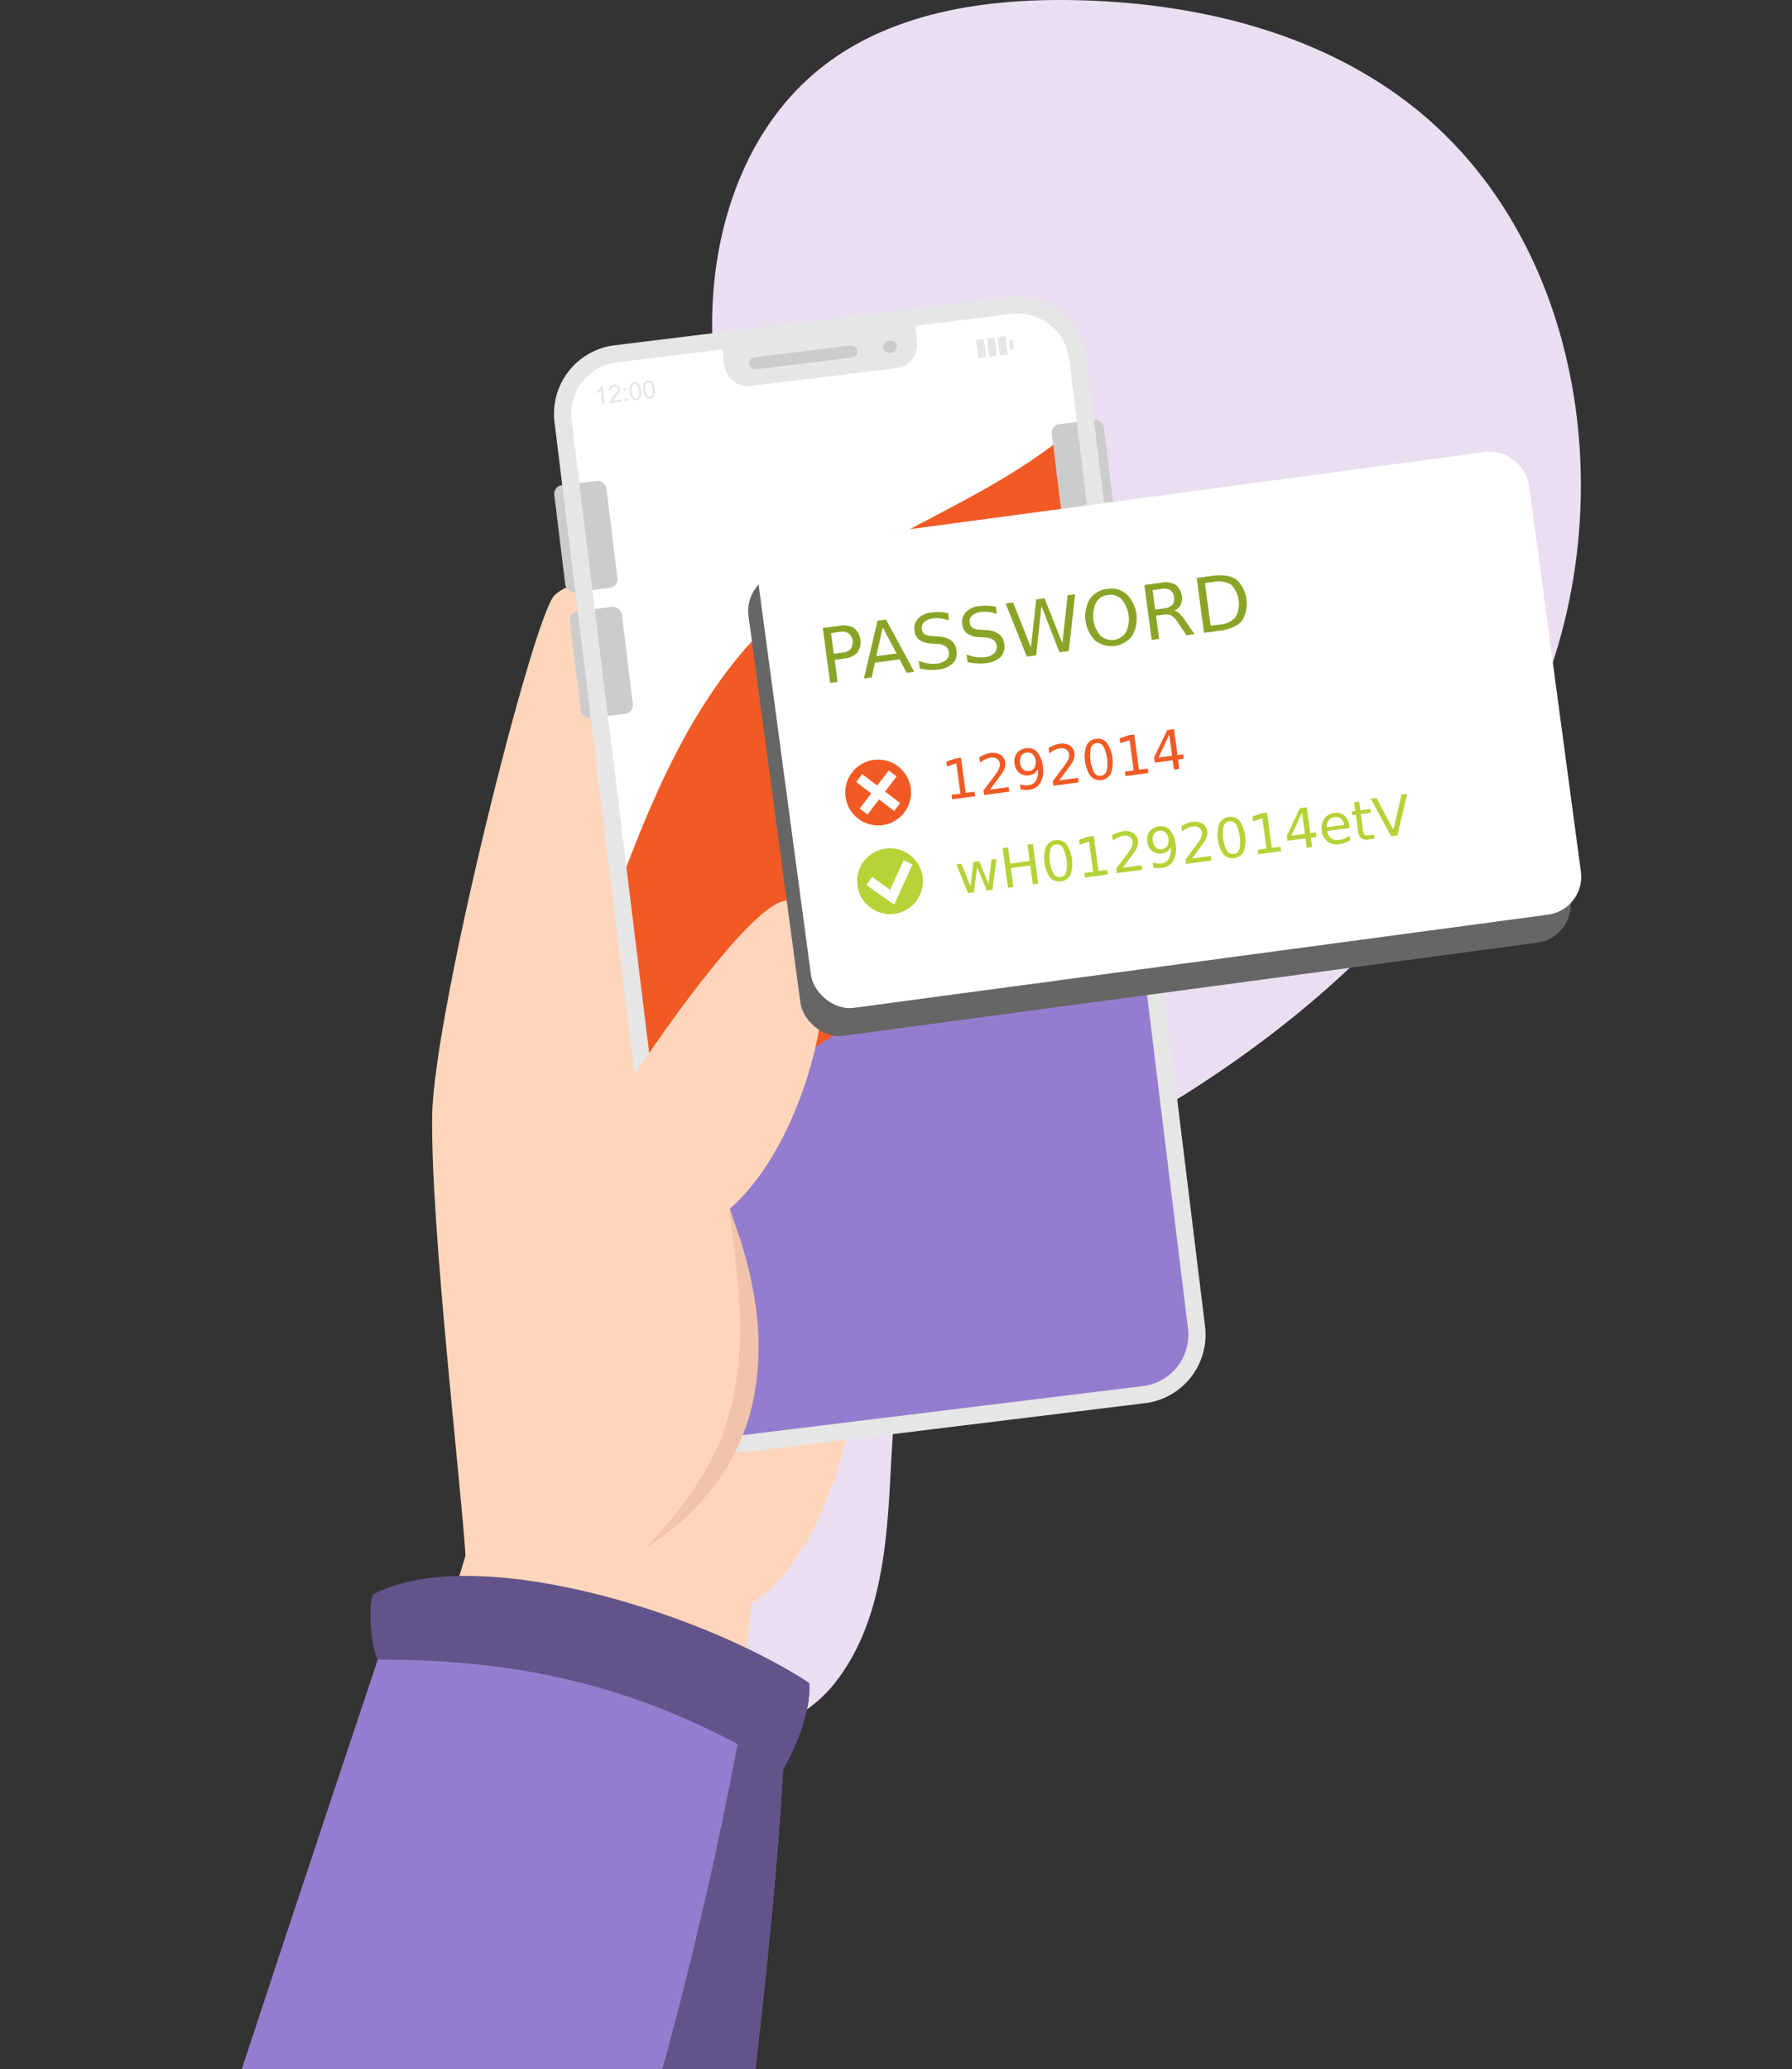 <svg xmlns="http://www.w3.org/2000/svg" xmlns:xlink="http://www.w3.org/1999/xlink" width="379.359" height="437.934" viewBox="0 0 379.359 437.934"><rect x="0" y="0" width="379.359" height="437.934" fill="#333333" stroke="none"/><defs><style>.a{fill:none;}.b{fill:#eadff1;}.c{clip-path:url(#a);}.d{fill:#ffd6bb;}.e{fill:#62548a;}.f{fill:#947dce;}.g{fill:#f15a24;}.h{fill:#fff;}.i{fill:#ccc;}.j{fill:#e6e6e6;}.k{fill:#f2c3aa;}.l{fill:#666;}.m{fill:#89a527;}.n{fill:#b3d336;}</style><clipPath id="a"><rect class="a" width="379.359" height="379.359"/></clipPath></defs><g transform="translate(-913.051 -265.065)"><path class="b" d="M1083.14,412.381c-10.875-21.592-21.921-43.727-24.889-67.72s3.675-50.624,22.724-65.511c14.682-11.474,34.342-14.384,52.973-14.06,25.3.439,51.277,6.511,71.293,21.992,35.044,27.1,44.281,79.072,29.4,120.8s-49.645,73.806-88.25,95.535c-15.826,8.908-33.39,17.219-42.5,32.927-7.416,12.784-7.873,28.27-8.679,43.027s-2.514,30.434-11.718,42-28.521,16.176-38.736,5.494c-2.847-2.977-4.687-6.765-6.232-10.583a96.038,96.038,0,0,1,.08-71.39" transform="translate(6.235 0)"/><g transform="translate(913.051 323.64)"><g class="c"><g transform="translate(44.12 65.226)"><g transform="translate(47.35)"><path class="d" d="M1025.932,384.818c23.1-20.354,69.053,111.4,68.8,121.343-1.037,39.85-8.118,81.124-28.245,92.832-18.563.277-42.095-4-59.37-9.66-.924-15.475-7.457-70.6-7.148-94.221C1000.25,473.343,1021.46,388.759,1025.932,384.818Z" transform="translate(-999.954 -382.684)"/></g><path class="d" d="M954.968,764.682c17.614-67.763,41.534-144.012,55.3-189.319,24.981-7.375,39.017-2.115,60.217,7.875-5.847,53.749-18.107,170.292-25.468,240.806A287.09,287.09,0,0,1,954.968,764.682Z" transform="translate(-954.968 -372.739)"/></g><g transform="translate(-13.09 274.984)"><path class="e" d="M1080.481,604.629c-23.6-15.406-71.31-29.828-92.338-18.749-1.218,2.342-.405,11.649.97,13.8l85.788,23.357C1077.433,618.592,1080.912,610.762,1080.481,604.629Z" transform="translate(-896.046 -581.969)"/><path class="f" d="M1050.475,876.375c9.128-90.841,25.563-192.292,29-254.223-26.246-15.931-51.422-23.4-85.788-23.357-22.327,66.752-68.816,205.809-93.068,293.745C953.574,896.077,1004.51,890.557,1050.475,876.375Z" transform="translate(-900.615 -581.084)"/><path class="e" d="M1075.985,621.259q-4.828-2.93-9.627-5.48c-9.659,51.609-25.27,106.6-46.941,162.344a946.481,946.481,0,0,1-52.478,112.843,388.883,388.883,0,0,0,80.05-15.484C1056.117,784.641,1072.552,683.19,1075.985,621.259Z" transform="translate(-897.129 -580.192)"/></g><g transform="translate(117.116 4.153)"><g transform="translate(0)"><rect class="g" width="109.761" height="232.274" rx="14.455" transform="translate(0.519 13.726) rotate(-6.991)"/><path class="h" d="M1135.523,340.024l1.271,10.366c-6.973,6.47-15.3,11.713-23.668,16.309-14.237,7.831-29.378,14.537-41.424,25.439-11.817,10.685-19.985,24.83-26.393,39.418-2.513,5.726-4.791,11.555-7.01,17.4l-11.72-95.573a15.258,15.258,0,0,1,13.25-16.954l78.742-9.657A15.26,15.26,0,0,1,1135.523,340.024Z" transform="translate(-1024.206 -324.556)"/><path class="f" d="M1150.537,462.936l8.634,70.4a15.264,15.264,0,0,1-13.249,16.954l-78.742,9.656a15.264,15.264,0,0,1-16.954-13.25l-6.252-50.984c.205-.066.42-.134.625-.208,24.284-8.4,43.1-30.369,68.5-34.349,6.86-1.073,13.852-.75,20.772-.189C1139.417,461.414,1145,462.032,1150.537,462.936Z" transform="translate(-1023.286 -317.524)"/><g transform="translate(0 25.914)"><rect class="i" width="11.122" height="22.817" rx="1.834" transform="translate(0 14.27) rotate(-6.991)"/><rect class="i" width="11.122" height="22.817" rx="1.834" transform="translate(3.271 40.944) rotate(-6.991)"/><rect class="i" width="11.122" height="22.817" rx="1.834" transform="translate(105.323 1.354) rotate(-6.991)"/></g><rect class="a" width="109.756" height="232.275" rx="14.455" transform="translate(0.707 13.702) rotate(-6.991)"/><path class="j" d="M1149.6,558.935,1066,569.188a14.6,14.6,0,0,1-16.251-12.7l-25.166-205.212a14.6,14.6,0,0,1,12.7-16.253l83.605-10.253a14.6,14.6,0,0,1,16.251,12.7L1162.3,542.685A14.6,14.6,0,0,1,1149.6,558.935ZM1037.723,338.641a10.953,10.953,0,0,0-9.528,12.191l25.166,205.212a10.954,10.954,0,0,0,12.191,9.528l83.606-10.253a10.953,10.953,0,0,0,9.527-12.191l-25.166-205.212a10.953,10.953,0,0,0-12.191-9.528Z" transform="translate(-1024.311 -324.661)"/><path class="j" d="M1095.159,339.547l-30.809,3.779a5.032,5.032,0,0,1-5.607-4.382h0a3.891,3.891,0,0,1,3.388-4.337l33.074-4.057a3.892,3.892,0,0,1,4.336,3.389h0A5.031,5.031,0,0,1,1095.159,339.547Z" transform="translate(-1022.511 -324.353)"/><path class="j" d="M1058.771,339.026l-.622-5.074,40.8-5,.6,4.87Z" transform="translate(-1022.541 -324.436)"/><path class="i" d="M1092.461,336.128l-.352.043a1.282,1.282,0,0,1-1.429-1.118h0a1.283,1.283,0,0,1,1.118-1.429l.352-.043a1.282,1.282,0,0,1,1.429,1.118h0A1.283,1.283,0,0,1,1092.461,336.128Z" transform="translate(-1020.832 -324.193)"/><path class="i" d="M1085.534,337.1l-20.372,2.5a1.284,1.284,0,0,1-1.429-1.118h0a1.282,1.282,0,0,1,1.118-1.429l20.371-2.5a1.284,1.284,0,0,1,1.43,1.118h0A1.283,1.283,0,0,1,1085.534,337.1Z" transform="translate(-1022.248 -324.142)"/><g transform="translate(9.179 17.816)"><path class="j" d="M1034.756,346.456l-.458.056-.357-2.912a2.426,2.426,0,0,1-.394.368,3.038,3.038,0,0,1-.453.294l-.055-.441a2.753,2.753,0,0,0,.617-.519,1.72,1.72,0,0,0,.346-.548l.294-.036Z" transform="translate(-1033.04 -341.528)"/><path class="j" d="M1038.146,345.593l.052.44-2.46.3a.819.819,0,0,1,.014-.324,1.669,1.669,0,0,1,.241-.533,4.69,4.69,0,0,1,.528-.637,5.105,5.105,0,0,0,.724-.889.956.956,0,0,0,.145-.576.614.614,0,0,0-.251-.435.707.707,0,0,0-.529-.124.724.724,0,0,0-.5.262.755.755,0,0,0-.133.574l-.476.009a1.164,1.164,0,0,1,.264-.846,1.246,1.246,0,0,1,.812-.379,1.192,1.192,0,0,1,.885.193.991.991,0,0,1,.4.7,1.135,1.135,0,0,1-.038.451,1.747,1.747,0,0,1-.247.492,7.4,7.4,0,0,1-.625.742c-.245.263-.4.442-.471.533a1.481,1.481,0,0,0-.162.272Z" transform="translate(-1032.911 -341.543)"/><path class="j" d="M1038.521,343.728l-.064-.522.521-.063.064.521Zm.266,2.176-.063-.521.521-.063.063.52Z" transform="translate(-1032.755 -341.506)"/><path class="j" d="M1039.691,343.986a3.473,3.473,0,0,1,.005-1.08,1.33,1.33,0,0,1,.328-.669,1.035,1.035,0,0,1,.647-.3,1.111,1.111,0,0,1,.54.057,1.006,1.006,0,0,1,.416.3,1.862,1.862,0,0,1,.3.525,3.663,3.663,0,0,1,.193.869,3.46,3.46,0,0,1-.005,1.074,1.338,1.338,0,0,1-.326.673,1.049,1.049,0,0,1-.651.3,1.031,1.031,0,0,1-.893-.282A2.473,2.473,0,0,1,1039.691,343.986Zm.469-.058a2.361,2.361,0,0,0,.364,1.195.618.618,0,0,0,1.059-.132,3.606,3.606,0,0,0-.3-2.441.646.646,0,0,0-.572-.237.592.592,0,0,0-.47.328A2.385,2.385,0,0,0,1040.16,343.928Z" transform="translate(-1032.692 -341.57)"/><path class="j" d="M1042.438,343.649a3.432,3.432,0,0,1,.006-1.08,1.337,1.337,0,0,1,.327-.669,1.04,1.04,0,0,1,.647-.3,1.113,1.113,0,0,1,.541.057,1.015,1.015,0,0,1,.416.3,1.861,1.861,0,0,1,.3.525,3.669,3.669,0,0,1,.192.869,3.449,3.449,0,0,1-.005,1.075,1.33,1.33,0,0,1-.325.672,1.049,1.049,0,0,1-.65.3,1.029,1.029,0,0,1-.893-.282A2.471,2.471,0,0,1,1042.438,343.649Zm.47-.057a2.338,2.338,0,0,0,.364,1.193.617.617,0,0,0,1.059-.13,3.605,3.605,0,0,0-.3-2.441.645.645,0,0,0-.572-.237.593.593,0,0,0-.47.328A2.388,2.388,0,0,0,1042.908,343.592Z" transform="translate(-1032.548 -341.587)"/></g><g transform="translate(89.538 8.447)"><rect class="j" width="1.634" height="3.89" transform="translate(0 0.756) rotate(-6.991)"/><rect class="j" width="1.634" height="3.89" transform="translate(2.27 0.477) rotate(-6.991)"/><rect class="j" width="1.634" height="3.89" transform="translate(4.54 0.199) rotate(-6.991)"/><rect class="j" width="0.771" height="1.837" transform="translate(6.977 0.935) rotate(-6.991)"/></g></g></g><g transform="translate(106.902 132.039)"><path class="d" d="M1048.193,582.236c7.067,1.048,27.246-32.244,14.007-70.851,18.047-15.55,27.2-59.305,12.937-65.081-9.885-4-60.915,77.265-60.519,85.515C1015.344,546.946,1048.426,572.431,1048.193,582.236Z" transform="translate(-1014.616 -446.161)"/><g transform="translate(29.813 65.443)"><path class="k" d="M1060.61,508.336a83.533,83.533,0,0,1,5.4,19.176,59.112,59.112,0,0,1-.13,20.222,45.87,45.87,0,0,1-8.134,18.652,52.387,52.387,0,0,1-14.811,13.436,92.706,92.706,0,0,0,12.048-15.287,54,54,0,0,0,6.713-17.611,77.118,77.118,0,0,0,1.019-19.065C1062.346,521.4,1061.442,514.922,1060.61,508.336Z" transform="translate(-1042.94 -508.336)"/></g></g><g transform="translate(157.382 36.031)"><rect class="l" width="164.466" height="98.848" rx="8.089" transform="matrix(0.991, -0.133, 0.133, 0.991, 0, 27.751)"/><rect class="h" width="164.466" height="98.848" rx="8.089" transform="matrix(0.991, -0.133, 0.133, 0.991, 2.228, 21.833)"/><g transform="translate(16.798 27.168)"><path class="m" d="M1078.534,391.386l3.551-.475a4.377,4.377,0,0,1,3.073.487,3.9,3.9,0,0,1,.7,5.19,4.4,4.4,0,0,1-2.838,1.276l-1.978.264.626,4.672-1.574.21Zm1.746,1.082.585,4.368,1.978-.264a2.394,2.394,0,0,0,1.621-.8,2.5,2.5,0,0,0-.433-3.232,2.389,2.389,0,0,0-1.774-.34Z" transform="translate(-1078.534 -380.229)"/><path class="m" d="M1089.693,389.9l1.783-.239,5.988,11.032-1.636.219-1.458-2.841-5.241.7-.66,3.124-1.658.222Zm1.1,1.43-1.359,6.071,4.275-.573Z" transform="translate(-1078.099 -380.291)"/><path class="m" d="M1104.091,388.364l.206,1.534a9.835,9.835,0,0,0-1.776-.412,6.021,6.021,0,0,0-1.562-.005,3.4,3.4,0,0,0-1.915.764,1.654,1.654,0,0,0-.507,1.51,1.453,1.453,0,0,0,.619,1.1,4.038,4.038,0,0,0,1.841.4l.976.067a4.907,4.907,0,0,1,2.755.833,3.1,3.1,0,0,1,1.14,2.149,3.063,3.063,0,0,1-.79,2.714,5.417,5.417,0,0,1-3.2,1.317,8.972,8.972,0,0,1-1.781.048,13.025,13.025,0,0,1-2-.295l-.217-1.62a9.3,9.3,0,0,0,1.985.559,6.388,6.388,0,0,0,1.843.031,3.539,3.539,0,0,0,2.008-.807,1.772,1.772,0,0,0,.53-1.609,1.743,1.743,0,0,0-.705-1.268,3.645,3.645,0,0,0-1.822-.494l-.982-.058a5.175,5.175,0,0,1-2.693-.758,2.75,2.75,0,0,1-1.065-1.974,3,3,0,0,1,.761-2.575,4.645,4.645,0,0,1,2.875-1.288,9.784,9.784,0,0,1,1.686-.076A12.19,12.19,0,0,1,1104.091,388.364Z" transform="translate(-1077.567 -380.37)"/><path class="m" d="M1113.708,387.076l.206,1.534a9.75,9.75,0,0,0-1.776-.412,6.018,6.018,0,0,0-1.562-.005,3.4,3.4,0,0,0-1.915.764,1.653,1.653,0,0,0-.507,1.51,1.454,1.454,0,0,0,.619,1.1,4.038,4.038,0,0,0,1.841.4l.976.067a4.907,4.907,0,0,1,2.756.833,3.1,3.1,0,0,1,1.14,2.149,3.062,3.062,0,0,1-.791,2.714,5.412,5.412,0,0,1-3.2,1.317,8.965,8.965,0,0,1-1.781.048,13.145,13.145,0,0,1-2-.295l-.217-1.62a9.3,9.3,0,0,0,1.985.559,6.387,6.387,0,0,0,1.843.031,3.533,3.533,0,0,0,2.008-.808,1.769,1.769,0,0,0,.529-1.608,1.743,1.743,0,0,0-.705-1.268,3.633,3.633,0,0,0-1.822-.494l-.982-.059a5.166,5.166,0,0,1-2.694-.757,2.751,2.751,0,0,1-1.065-1.974,3,3,0,0,1,.761-2.575,4.644,4.644,0,0,1,2.875-1.288,9.782,9.782,0,0,1,1.686-.076A12.183,12.183,0,0,1,1113.708,387.076Z" transform="translate(-1077.061 -380.438)"/><path class="m" d="M1115.315,386.531l1.588-.213,3.761,9.5,1.121-10.153,1.768-.237,3.761,9.5,1.121-10.152,1.6-.215-1.363,12.017-1.977.264-3.8-9.763-1.124,10.422-1.978.265Z" transform="translate(-1076.601 -380.559)"/><path class="m" d="M1135.968,383.5a5.027,5.027,0,0,1,4.128,1.115,7.386,7.386,0,0,1,1.177,8.784,5.547,5.547,0,0,1-7.829,1.053,7.376,7.376,0,0,1-1.177-8.787A5.049,5.049,0,0,1,1135.968,383.5Zm.172,1.277a3.314,3.314,0,0,0-2.55,1.641,6.558,6.558,0,0,0,.931,6.953,3.562,3.562,0,0,0,5.435-.727,6.6,6.6,0,0,0-.932-6.953A3.293,3.293,0,0,0,1136.139,384.775Z" transform="translate(-1075.76 -380.618)"/><path class="m" d="M1149.544,388.161a2.346,2.346,0,0,1,1.083.6,7.55,7.55,0,0,1,1.168,1.414l2.022,2.963-1.69.226-1.886-2.783a4.2,4.2,0,0,0-1.325-1.4,2.541,2.541,0,0,0-1.526-.184l-1.714.229.659,4.913-1.574.211-1.557-11.624,3.55-.476a4.547,4.547,0,0,1,3.086.435,3.662,3.662,0,0,1,1.053,4.273A2.658,2.658,0,0,1,1149.544,388.161Zm-4.593-4.354.552,4.127,1.978-.265a2.5,2.5,0,0,0,1.646-.755,1.994,1.994,0,0,0,.373-1.623,1.972,1.972,0,0,0-.785-1.461,2.529,2.529,0,0,0-1.786-.287Z" transform="translate(-1075.135 -380.684)"/><path class="m" d="M1153.731,381.316l3.231-.433q3.379-.453,5.148.741a6.977,6.977,0,0,1,1.173,8.811q-1.4,1.621-4.764,2.073l-3.231.433Zm1.746,1.082,1.21,9.039,1.9-.255a4.932,4.932,0,0,0,3.378-1.562,5.883,5.883,0,0,0-.92-6.864,4.947,4.947,0,0,0-3.668-.614Z" transform="translate(-1074.582 -380.759)"/><g transform="translate(28.278 46.255)"><path class="n" d="M1105.4,438.936l1.037-.139,1.954,4.748.63-5.094,1.222-.163,1.954,4.747.63-5.093,1.036-.139-.805,6.527-1.221.164-2.049-4.987-.67,5.351-1.222.163Z" transform="translate(-1105.4 -424.016)"/><path class="n" d="M1114.708,435.644l1.138-.152.461,3.445,4.132-.554-.461-3.445,1.137-.153,1.126,8.406-1.137.153-.537-4-4.132.554.536,4-1.137.153Z" transform="translate(-1104.911 -424.174)"/><path class="n" d="M1125.454,434.032a2.458,2.458,0,0,1,2.308.828,7.489,7.489,0,0,1,.87,6.486,2.668,2.668,0,0,1-4.319.579,7.492,7.492,0,0,1-.87-6.486A2.46,2.46,0,0,1,1125.454,434.032Zm.12.9a1.425,1.425,0,0,0-1.2,1.041,7.921,7.921,0,0,0,.695,5.191,1.459,1.459,0,0,0,2.647-.355,7.912,7.912,0,0,0-.7-5.191A1.431,1.431,0,0,0,1125.574,434.933Z" transform="translate(-1104.473 -424.215)"/><path class="n" d="M1131.2,441l1.858-.249-.859-6.413-1.966.677-.139-1.036,1.956-.675,1.137-.153,1,7.449,1.859-.249.127.958-4.842.648Z" transform="translate(-1104.102 -424.26)"/><path class="n" d="M1138.974,439.959l3.969-.532.128.958-5.338.715-.128-.957q.557-.758,1.524-2.036t1.209-1.644a5.333,5.333,0,0,0,.624-1.141,1.841,1.841,0,0,0,.1-.865,1.413,1.413,0,0,0-.616-1.029,1.781,1.781,0,0,0-1.281-.258,3.8,3.8,0,0,0-1.1.337,6.846,6.846,0,0,0-1.195.734l-.154-1.148a9.178,9.178,0,0,1,1.228-.589,4.87,4.87,0,0,1,1.074-.286,3.159,3.159,0,0,1,2.17.374,2.187,2.187,0,0,1,1.01,1.641,2.552,2.552,0,0,1-.062,1.008,4.8,4.8,0,0,1-.56,1.19q-.12.182-.77,1.063T1138.974,439.959Z" transform="translate(-1103.754 -424.311)"/><path class="n" d="M1145.1,439.936l-.139-1.036a4.524,4.524,0,0,0,.908.193,3.629,3.629,0,0,0,.876-.008,2.073,2.073,0,0,0,1.619-.987,4.109,4.109,0,0,0,.37-2.39,2.242,2.242,0,0,1-.728.854,2.387,2.387,0,0,1-1.075.407,2.663,2.663,0,0,1-2.1-.5,2.908,2.908,0,0,1-1.015-1.987,2.868,2.868,0,0,1,.487-2.18,2.746,2.746,0,0,1,1.933-1.056,2.559,2.559,0,0,1,2.377.819,5.76,5.76,0,0,1,1.2,3.143,5,5,0,0,1-.518,3.3,3.1,3.1,0,0,1-2.378,1.524,4.506,4.506,0,0,1-.879.032A6.2,6.2,0,0,1,1145.1,439.936Zm1.785-3.867a1.53,1.53,0,0,0,1.144-.686,2.546,2.546,0,0,0-.385-2.869,1.677,1.677,0,0,0-2.426.325,2.544,2.544,0,0,0,.384,2.869A1.529,1.529,0,0,0,1146.883,436.069Z" transform="translate(-1103.383 -424.362)"/><path class="n" d="M1152.914,438.092l3.969-.532.128.958-5.337.715-.128-.958q.557-.756,1.524-2.035t1.209-1.644a5.35,5.35,0,0,0,.624-1.141,1.846,1.846,0,0,0,.1-.865,1.413,1.413,0,0,0-.616-1.029,1.781,1.781,0,0,0-1.281-.258,3.8,3.8,0,0,0-1.1.337,6.793,6.793,0,0,0-1.195.734l-.154-1.149a9.173,9.173,0,0,1,1.228-.588,4.941,4.941,0,0,1,1.074-.287,3.164,3.164,0,0,1,2.17.375,2.187,2.187,0,0,1,1.01,1.641,2.549,2.549,0,0,1-.062,1.008,4.813,4.813,0,0,1-.561,1.19q-.119.182-.768,1.063T1152.914,438.092Z" transform="translate(-1103.021 -424.41)"/><path class="n" d="M1160.3,429.365a2.457,2.457,0,0,1,2.309.828,7.487,7.487,0,0,1,.869,6.486,2.669,2.669,0,0,1-4.319.578,7.491,7.491,0,0,1-.869-6.486A2.456,2.456,0,0,1,1160.3,429.365Zm.121.9a1.426,1.426,0,0,0-1.2,1.041,7.9,7.9,0,0,0,.695,5.191,1.457,1.457,0,0,0,2.646-.354,7.917,7.917,0,0,0-.695-5.191A1.43,1.43,0,0,0,1160.424,430.265Z" transform="translate(-1102.641 -424.461)"/><path class="n" d="M1166.052,436.328l1.858-.249-.859-6.412-1.966.676-.139-1.036,1.956-.675,1.137-.153,1,7.449,1.859-.248.127.957-4.842.648Z" transform="translate(-1102.27 -424.506)"/><path class="n" d="M1174.656,427.6l1.43-.192.734,5.478,1.2-.16.127.946-1.2.16.266,1.982-1.133.152-.265-1.982-3.795.508-.147-1.1Zm.432.95-2.27,4.872,2.871-.385Z" transform="translate(-1101.906 -424.562)"/><path class="n" d="M1184.715,431.229l.068.506-4.764.638a2.412,2.412,0,0,0,.863,1.544,2.232,2.232,0,0,0,1.682.345,4.591,4.591,0,0,0,1.138-.3,5.224,5.224,0,0,0,1.054-.587l.131.979a6.283,6.283,0,0,1-1.095.514,5.765,5.765,0,0,1-1.172.283,3.062,3.062,0,0,1-3.707-2.817,3.524,3.524,0,0,1,.507-2.569,2.94,2.94,0,0,1,2.134-1.212,2.6,2.6,0,0,1,2.122.549A3.224,3.224,0,0,1,1184.715,431.229Zm-1.077-.165a1.988,1.988,0,0,0-.658-1.294,1.6,1.6,0,0,0-1.3-.342,1.963,1.963,0,0,0-1.322.676,2.081,2.081,0,0,0-.415,1.46Z" transform="translate(-1101.539 -424.503)"/><path class="n" d="M1186.494,426.3l.24,1.79,2.134-.286.108.805-2.135.286.459,3.423a1.551,1.551,0,0,0,.344.962,1.217,1.217,0,0,0,.887.105l1.064-.143.117.867-1.064.143a2.384,2.384,0,0,1-1.716-.226,2.289,2.289,0,0,1-.675-1.569l-.458-3.423-.76.1-.109-.805.76-.1-.24-1.79Z" transform="translate(-1101.22 -424.62)"/><path class="n" d="M1193.086,433.712l-4.334-7.976,1.188-.159,3.611,6.721,1.721-7.434,1.182-.159-2.078,8.835Z" transform="translate(-1101.019 -424.704)"/></g><g transform="translate(26.162 32.562)"><path class="g" d="M1104.5,425.282l1.859-.249-.859-6.412-1.967.676-.139-1.036,1.956-.675,1.138-.153,1,7.449,1.858-.248.128.957-4.843.648Z" transform="translate(-1103.39 -411.393)"/><path class="g" d="M1112.268,424.246l3.969-.532.128.957-5.337.715-.128-.957q.557-.756,1.524-2.036t1.211-1.643a5.413,5.413,0,0,0,.623-1.141,1.865,1.865,0,0,0,.105-.865,1.414,1.414,0,0,0-.617-1.029,1.777,1.777,0,0,0-1.281-.259,3.806,3.806,0,0,0-1.1.338,6.849,6.849,0,0,0-1.195.733l-.154-1.148a9.042,9.042,0,0,1,1.228-.588,4.82,4.82,0,0,1,1.074-.287,3.164,3.164,0,0,1,2.171.374,2.184,2.184,0,0,1,1.01,1.642,2.534,2.534,0,0,1-.062,1.008,4.8,4.8,0,0,1-.56,1.189q-.12.183-.769,1.063T1112.268,424.246Z" transform="translate(-1103.042 -411.445)"/><path class="g" d="M1118.392,424.222l-.139-1.036a4.613,4.613,0,0,0,.908.194,3.679,3.679,0,0,0,.876-.008,2.077,2.077,0,0,0,1.619-.988,4.11,4.11,0,0,0,.371-2.39,2.228,2.228,0,0,1-.728.854,2.384,2.384,0,0,1-1.075.407,2.663,2.663,0,0,1-2.1-.495,2.913,2.913,0,0,1-1.015-1.988,2.87,2.87,0,0,1,.488-2.18,2.742,2.742,0,0,1,1.932-1.056,2.556,2.556,0,0,1,2.377.82,5.758,5.758,0,0,1,1.2,3.143,4.994,4.994,0,0,1-.518,3.3,3.1,3.1,0,0,1-2.378,1.525,4.66,4.66,0,0,1-.878.032A6.333,6.333,0,0,1,1118.392,424.222Zm1.786-3.867a1.526,1.526,0,0,0,1.143-.686,2.547,2.547,0,0,0-.384-2.868,1.677,1.677,0,0,0-2.427.324,2.545,2.545,0,0,0,.384,2.869A1.527,1.527,0,0,0,1120.178,420.355Z" transform="translate(-1102.671 -411.495)"/><path class="g" d="M1126.208,422.379l3.969-.532.129.957-5.338.715-.128-.957q.557-.758,1.524-2.036t1.209-1.643a5.378,5.378,0,0,0,.624-1.141,1.864,1.864,0,0,0,.1-.865,1.413,1.413,0,0,0-.617-1.029,1.777,1.777,0,0,0-1.281-.259,3.833,3.833,0,0,0-1.1.337,6.906,6.906,0,0,0-1.195.734l-.154-1.148a9.043,9.043,0,0,1,1.228-.588,4.811,4.811,0,0,1,1.074-.287,3.159,3.159,0,0,1,2.17.374,2.187,2.187,0,0,1,1.01,1.642,2.548,2.548,0,0,1-.062,1.008,4.821,4.821,0,0,1-.56,1.189q-.12.182-.77,1.063T1126.208,422.379Z" transform="translate(-1102.309 -411.543)"/><path class="g" d="M1133.6,413.651a2.456,2.456,0,0,1,2.308.828,7.49,7.49,0,0,1,.869,6.486,2.668,2.668,0,0,1-4.319.579,7.494,7.494,0,0,1-.869-6.487A2.461,2.461,0,0,1,1133.6,413.651Zm.12.9a1.424,1.424,0,0,0-1.2,1.041,7.913,7.913,0,0,0,.7,5.191,1.458,1.458,0,0,0,2.646-.355,7.907,7.907,0,0,0-.7-5.191A1.429,1.429,0,0,0,1133.719,414.552Z" transform="translate(-1101.929 -411.594)"/><path class="g" d="M1139.346,420.614l1.859-.248-.86-6.413-1.966.676-.139-1.036,1.956-.675,1.138-.153,1,7.449,1.859-.248.129.957-4.843.648Z" transform="translate(-1101.558 -411.639)"/><path class="g" d="M1147.95,411.887l1.43-.192.734,5.479,1.2-.161.127.946-1.2.16.265,1.982-1.131.152-.266-1.982-3.794.508-.147-1.1Zm.431.952-2.27,4.871,2.871-.384Z" transform="translate(-1101.194 -411.695)"/></g><g transform="translate(4.754 39.006)"><circle class="g" cx="6.966" cy="6.966" r="6.966"/><g transform="translate(2.303 3.058)"><rect class="h" width="2.096" height="10.134" transform="translate(0 1.666) rotate(-52.629)"/></g><g transform="translate(3.058 2.303)"><rect class="h" width="10.134" height="2.096" transform="matrix(0.607, -0.795, 0.795, 0.607, 0, 8.053)"/></g></g><g transform="translate(7.267 57.772)"><circle class="n" cx="6.966" cy="6.966" r="6.966"/><g transform="translate(1.958 2.552)"><path class="h" d="M1093.189,447.477l-5.891-4.183,1.214-1.709,3.823,2.716,2.847-6.23,1.906.871Z" transform="translate(-1087.299 -438.071)"/></g></g></g></g></g></g></g></svg>